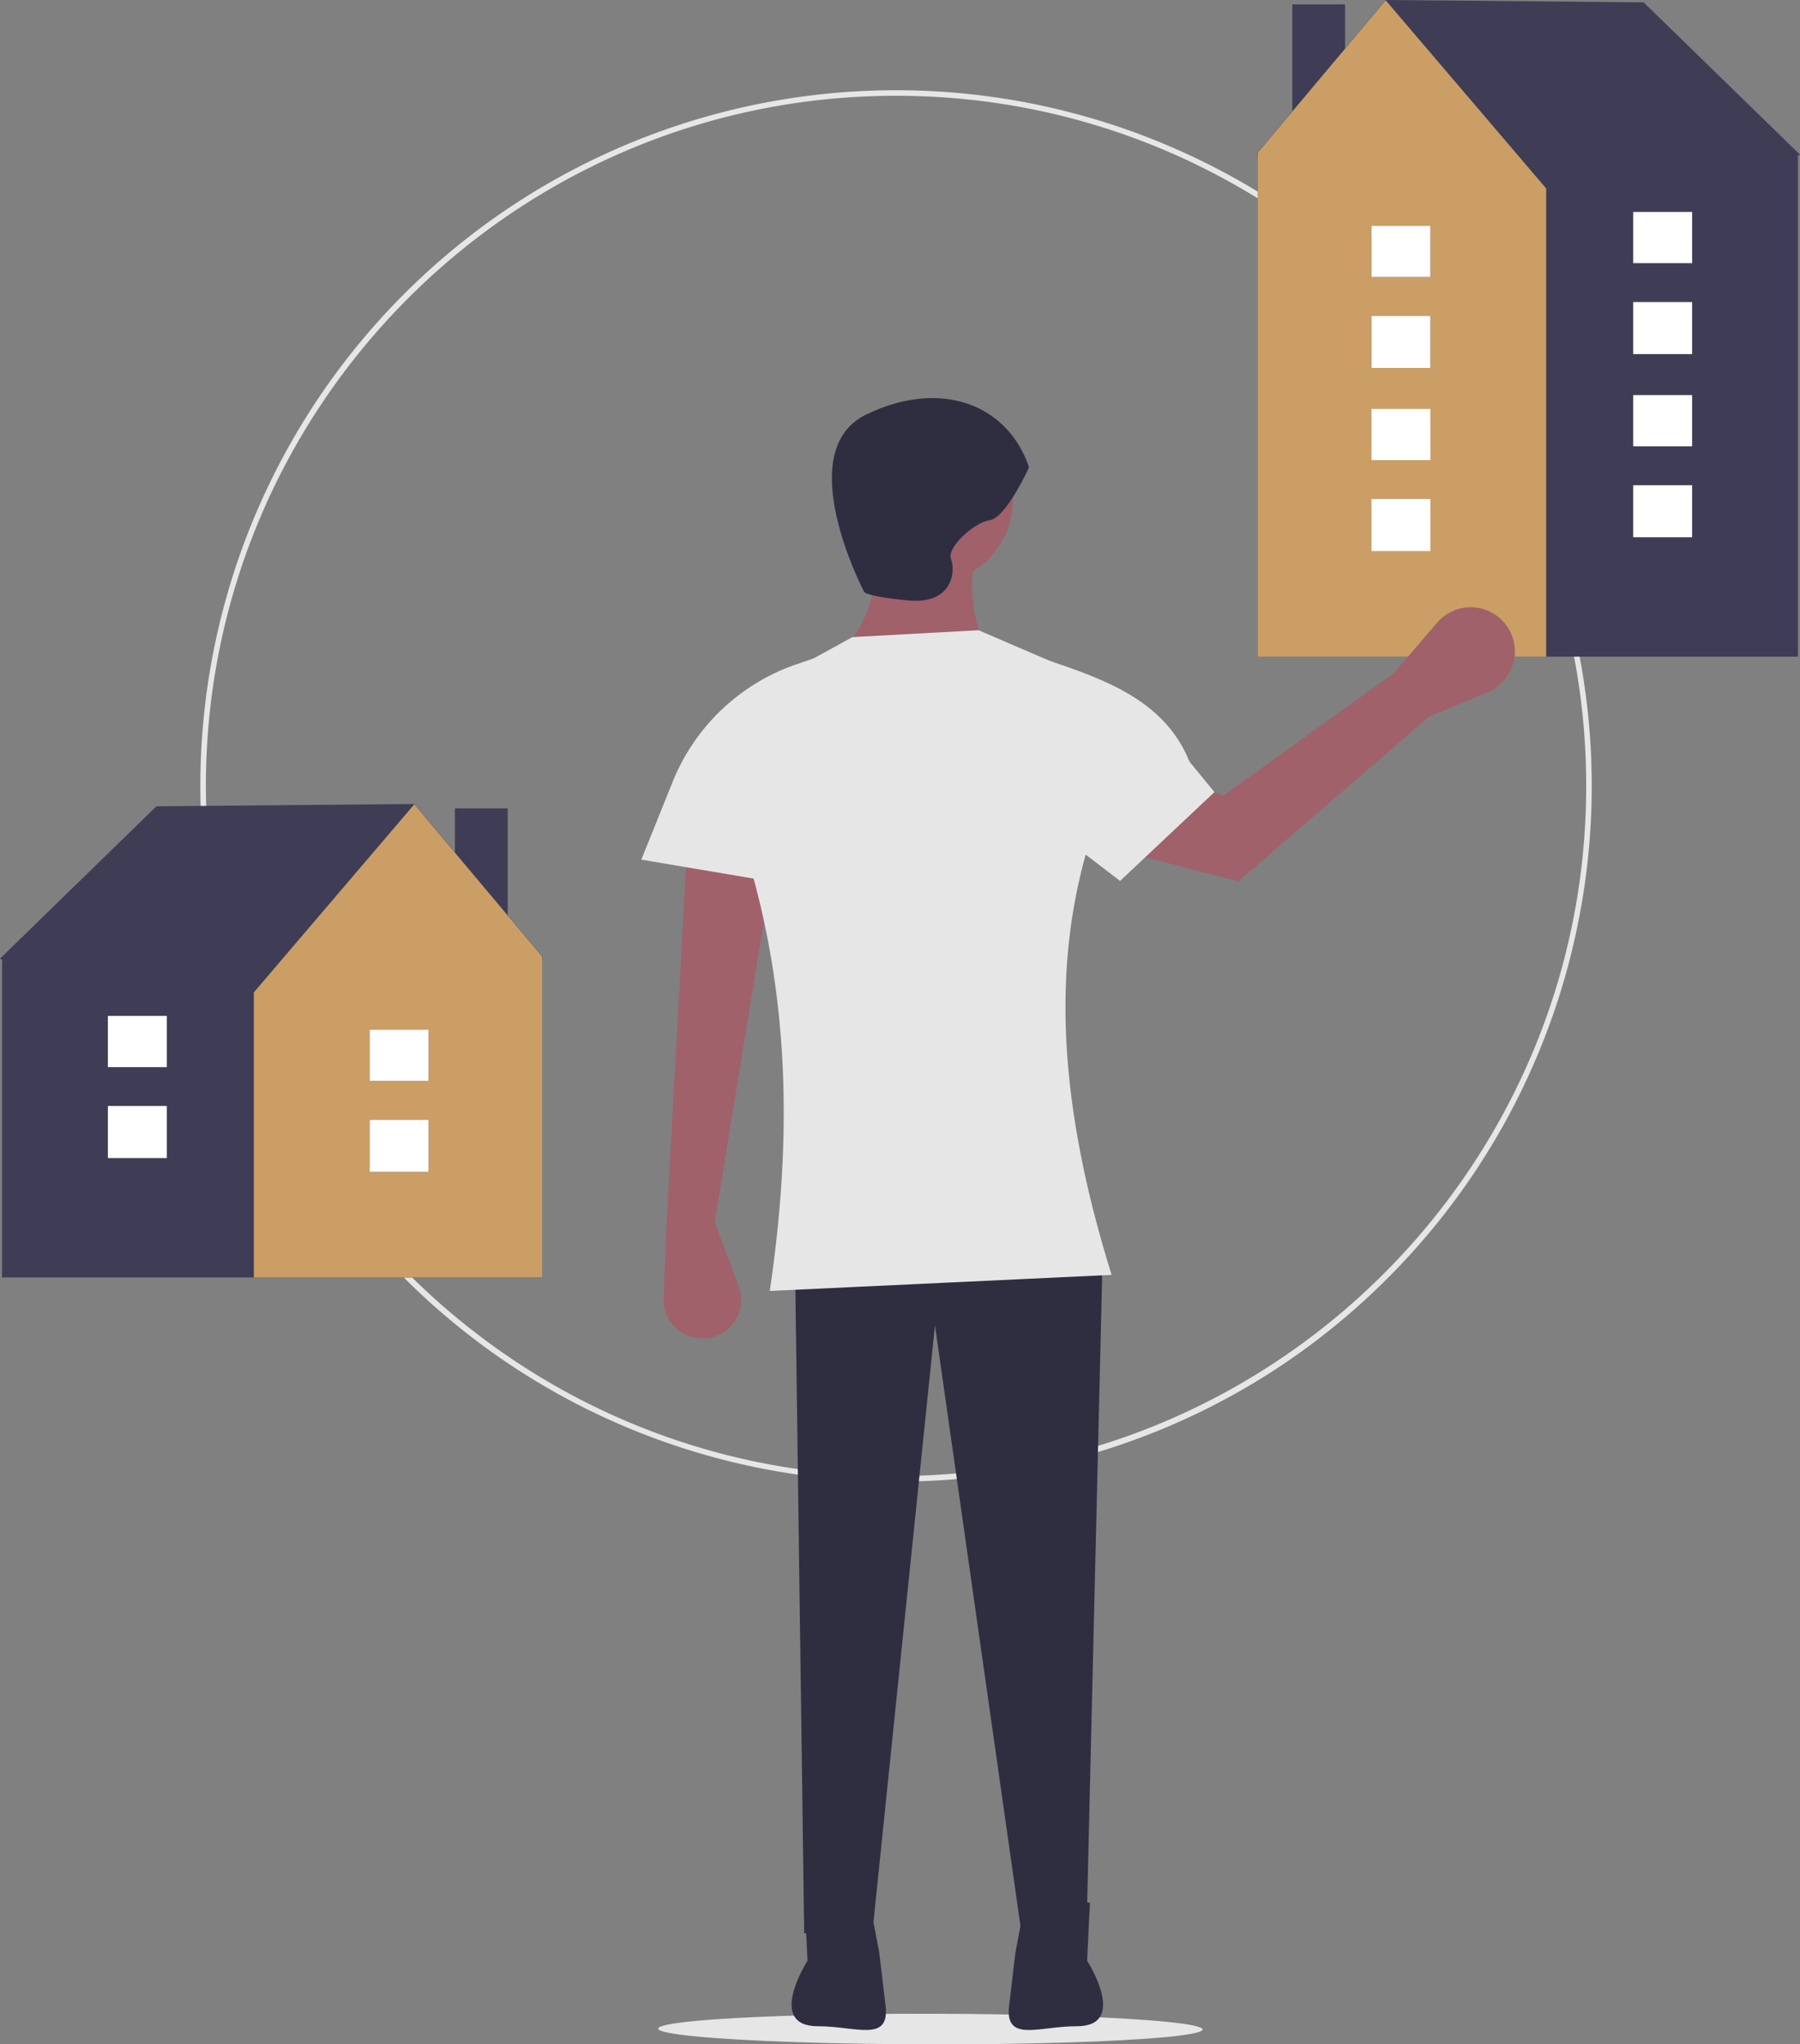 <svg id="efec5e00-3a03-4cc7-a116-3276bdc4c472" data-name="Layer 1" xmlns="http://www.w3.org/2000/svg" width="648.601" height="736.677" viewBox="0 0 648.601 736.677"><rect x="0" y="0" width="648.601" height="736.677" fill="#808080" stroke="none"/><ellipse cx="610.961" cy="812.823" rx="5.513" ry="98.066" transform="translate(-478.542 1340.817) rotate(-89.908)" fill="#e6e6e6"/><path d="M598.576,615.545a250.685,250.685,0,1,1,177.26-73.424A249.045,249.045,0,0,1,598.576,615.545Zm0-499.369c-137.125,0-248.684,111.559-248.684,248.684S461.451,613.545,598.576,613.545c137.125,0,248.684-111.56,248.684-248.685S735.7,116.176,598.576,116.176Z" transform="translate(-275.7 -81.662)" fill="#e6e6e6"/><rect x="163.923" y="291.289" width="19.027" height="65.862" fill="#3f3d56"/><polygon points="195.515 344.761 149.239 289.708 56.349 290.557 0 345.442 1.139 346.174 0.732 346.174 0.732 460.334 195.39 460.334 195.39 346.174 195.515 344.761" fill="#3f3d56"/><polygon points="149.287 289.825 91.475 357.603 91.475 460.334 195.39 460.334 195.39 344.71 149.287 289.825" fill="#ca9e64"/><rect x="133.187" y="403.523" width="21.222" height="18.758" fill="#3f3d56"/><rect x="133.187" y="371.055" width="21.222" height="18.46" fill="#3f3d56"/><rect x="133.187" y="403.523" width="21.222" height="18.758" fill="#fff"/><rect x="133.187" y="371.055" width="21.222" height="18.46" fill="#fff"/><rect x="38.875" y="398.545" width="21.222" height="18.758" fill="#3f3d56"/><rect x="38.875" y="366.077" width="21.222" height="18.46" fill="#3f3d56"/><rect x="38.875" y="398.545" width="21.222" height="18.758" fill="#fff"/><rect x="38.875" y="366.077" width="21.222" height="18.46" fill="#fff"/><rect x="465.651" y="1.581" width="19.027" height="65.862" fill="#3f3d56"/><polygon points="453.211 56.466 453.211 236.624 647.869 236.624 647.869 56.466 647.462 56.466 648.601 55.734 592.252 0.849 499.362 0 453.086 55.053 453.211 56.466" fill="#3f3d56"/><polygon points="453.211 55.002 453.211 236.624 557.126 236.624 557.126 67.896 499.314 0.117 453.211 55.002" fill="#ca9e64"/><rect x="494.191" y="113.815" width="21.222" height="18.758" fill="#3f3d56"/><rect x="494.191" y="81.347" width="21.222" height="18.46" fill="#3f3d56"/><rect x="494.191" y="113.815" width="21.222" height="18.758" fill="#fff"/><rect x="494.191" y="81.347" width="21.222" height="18.46" fill="#fff"/><rect x="588.504" y="108.837" width="21.222" height="18.758" fill="#3f3d56"/><rect x="588.504" y="76.37" width="21.222" height="18.46" fill="#3f3d56"/><rect x="588.504" y="108.837" width="21.222" height="18.758" fill="#fff"/><rect x="588.504" y="76.37" width="21.222" height="18.46" fill="#fff"/><rect x="494.191" y="179.812" width="21.222" height="18.758" fill="#fff"/><rect x="494.191" y="147.344" width="21.222" height="18.46" fill="#fff"/><rect x="588.504" y="174.835" width="21.222" height="18.758" fill="#fff"/><rect x="588.504" y="142.367" width="21.222" height="18.46" fill="#fff"/><circle cx="334.42" cy="179.978" r="30.588" fill="#a0616a"/><path d="M578.705,317.029l52.082-.827c-4.48-12.344-6.421-23.902-3.307-33.895l-39.682-4.134Q595.841,297.601,578.705,317.029Z" transform="translate(-275.7 -81.662)" fill="#a0616a"/><path d="M533.236,522.052l8.649,23.063a13.966,13.966,0,0,1-11.386,18.767h0a13.966,13.966,0,0,1-15.646-14.4l1.023-26.604,7.44-136.406,30.588,9.094Z" transform="translate(-275.7 -81.662)" fill="#a0616a"/><polygon points="289.778 696.669 314.579 694.189 336.9 477.592 368.315 698.323 391.463 697.496 397.25 455.271 286.471 455.271 289.778 696.669" fill="#2f2e41"/><path d="M646.495,250.066s-8.267,18.188-14.054,19.014-15.707,9.92-14.054,14.054.827,16.534-15.707,14.881-15.707-3.307-15.707-3.307-26.455-50.429.827-63.656S639.054,227.745,646.495,250.066Z" transform="translate(-275.7 -81.662)" fill="#2f2e41"/><path d="M668.427,767.325l-.994,20.867s15.145,23.621-3.735,23.621c-.189,0,.186.001,0,0-13.653-.043-25.993,6.101-24.379-7.456l2.279-19.145,3.975-20.867Z" transform="translate(-275.7 -81.662)" fill="#2f2e41"/><path d="M565.684,767.325l.994,20.867s-15.145,23.621,3.735,23.621c.189,0-.186.001,0,0,13.653-.043,25.993,6.101,24.379-7.456l-2.279-19.145-3.975-20.867Z" transform="translate(-275.7 -81.662)" fill="#2f2e41"/><path d="M553.077,546.853l123.179-5.787c-22.973-73.72-23.143-134.041,5.787-189.586a29.74,29.74,0,0,0-17.974-27.314l-35.762-15.405L582.838,311.242,552.836,327.743A35.715,35.715,0,0,0,534.379,360.863C560.646,423.566,562.146,485.396,553.077,546.853Z" transform="translate(-275.7 -81.662)" fill="#e6e6e6"/><path d="M575.398,403.006l-68.617-11.574,11.305-28.067a73.963,73.963,0,0,1,44.772-42.384l6.753-2.299Z" transform="translate(-275.7 -81.662)" fill="#e6e6e6"/><path d="M790.634,339.906l21.122-8.801a15.919,15.919,0,0,0,7.345-23.183l0,0a15.919,15.919,0,0,0-25.546-1.881l-15.673,18.257-61.435,44.085-41.763-17.336-4.975,34.639,52.176,13.589Z" transform="translate(-275.7 -81.662)" fill="#a0616a"/><path d="M679.3,399.103l34-32-9-11c-8.044-19.971-26.538-28.184-46.919-35.122l-6.753-2.299-5.328,54.421Z" transform="translate(-275.7 -81.662)" fill="#e6e6e6"/></svg>